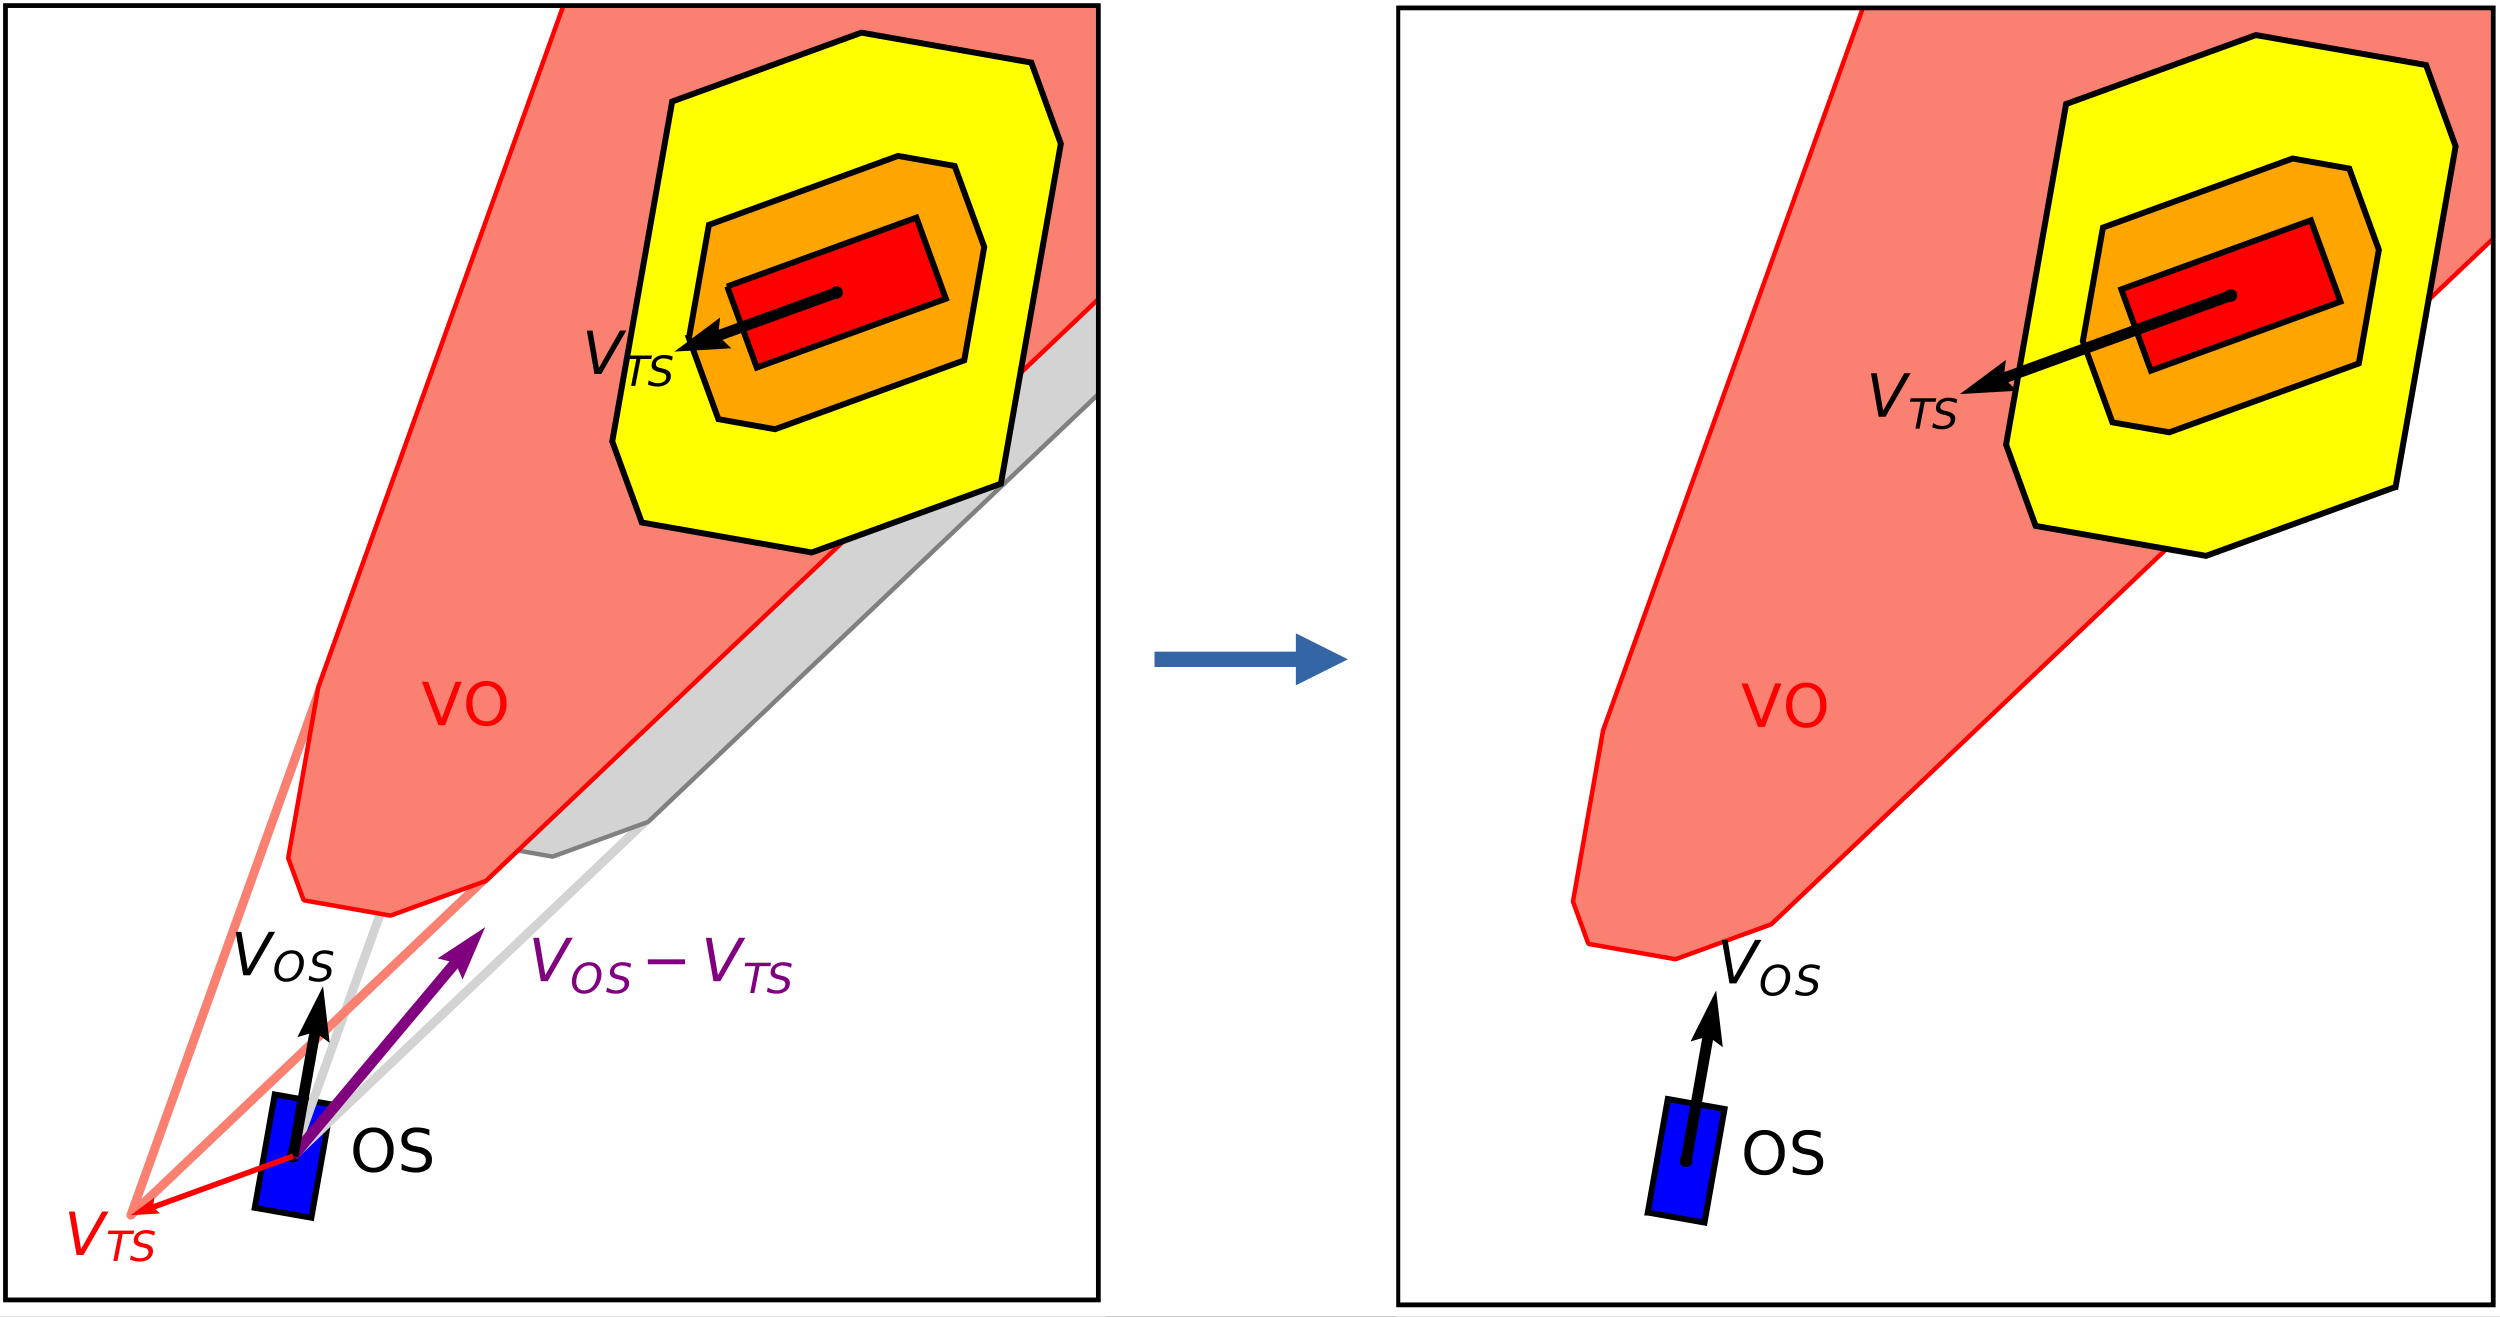 <svg xmlns="http://www.w3.org/2000/svg" xmlns:xlink="http://www.w3.org/1999/xlink" width="733pt" height="386pt" viewBox="0 0 733 386"><rect x="0" y="0" width="733" height="386" fill="#333333" stroke="none"/><clipPath id="a"><path transform="matrix(1 0 0 -1 -30 413)" d="M0 0h793.7v446.457H0z"/></clipPath><g clip-path="url(#a)"><clipPath id="b"><path transform="matrix(1 0 0 -1 -30 413)" d="M0 .028h793.672v446.428H0z" fill-rule="evenodd"/></clipPath><g clip-path="url(#b)"><path d="M-30-33.456h793.672v446.428H-30V-33.456z" fill="#fff" fill-rule="evenodd"/><path stroke-width="4.507" stroke-linejoin="round" fill="none" stroke="#3465a4" d="M338.504 193.316h42.463"/><path d="m379.946 185.69 15.251 7.626-15.251 7.625V185.69z" fill="#3465a4" fill-rule="evenodd"/></g><clipPath id="c"><path transform="matrix(1 0 0 -1 -30 413)" d="M28.346 15.618h325.955v409.464H28.346z" fill-rule="evenodd"/></clipPath><g clip-path="url(#c)"><path d="M-224.542 443.983h753.874V-58.684h-753.874v502.667z" fill="#fff" fill-rule="evenodd"/><path d="M1.606 381.139h320.429V1.637H1.606v379.502z" fill="#fff" fill-rule="evenodd"/><path d="m74.683 354.125 16.611 2.92 5.868-33.222-16.611-2.92-5.868 33.222z" fill="#00f" fill-rule="evenodd"/><path stroke-width="1.745" stroke-miterlimit="3.864" fill="none" stroke="#000" d="m74.683 354.125 16.611 2.92 5.868-33.222-16.611-2.92-5.868 33.222z"/></g><clipPath id="d"><path transform="matrix(1 0 0 -1 -30 413)" d="M114.617 72.713h237.417v338.646H114.617z" fill-rule="evenodd"/></clipPath><g clip-path="url(#d)"><path stroke-width="2.618" stroke-linecap="square" stroke-linejoin="round" fill="none" stroke="#d3d3d3" d="M229.512-60.413 85.937 338.988 506.315-60.413"/></g><clipPath id="e"><path transform="matrix(1 0 0 -1 -30 413)" d="M67.074 55.407h284.961v355.952H67.074z" fill-rule="evenodd"/></clipPath><g clip-path="url(#e)"><path stroke-width="2.618" stroke-linecap="square" stroke-linejoin="round" fill="none" stroke="salmon" d="M188.211-60.413 38.372 356.279 477.005-60.413"/></g><clipPath id="f"><path transform="matrix(1 0 0 -1 -30 413)" d="M161.415 161.206h190.619v250.153H161.415z" fill-rule="evenodd"/></clipPath><g clip-path="url(#f)"><path stroke-width="2.618" stroke-linecap="square" stroke-linejoin="round" fill="none" stroke="gray" d="m229.512-60.413-87.988 244.771-8.787 49.833 4.309 11.906 24.916 4.393 27.723-10.091 316.63-300.812"/></g><clipPath id="g"><path transform="matrix(1 0 0 -1 -30 413)" d="M162.724 162.515h189.31v248.844h-189.31z" fill-rule="evenodd"/></clipPath><g clip-path="url(#g)"><path d="M2865.109-7391.317 141.524 184.358l-8.787 49.833 4.309 11.906 24.916 4.393 27.723-10.091 5084.787-4830.86-2409.363-2800.856z" fill="#d3d3d3" fill-rule="evenodd"/></g><clipPath id="h"><path transform="matrix(1 0 0 -1 -30 413)" d="M113.872 143.9h238.163v267.459H113.872z" fill-rule="evenodd"/></clipPath><g clip-path="url(#h)"><path stroke-width="2.618" stroke-linecap="square" stroke-linejoin="round" fill="none" stroke="red" d="M188.211-60.413 93.959 201.678l-8.787 49.833 4.337 11.877 24.916 4.394 27.723-10.092L477.005-60.413"/></g><clipPath id="i"><path transform="matrix(1 0 0 -1 -30 413)" d="M115.181 145.209h236.854v266.15H115.181z" fill-rule="evenodd"/></clipPath><g clip-path="url(#i)"><path d="M594.217-1189.765 93.959 201.678l-8.787 49.833 4.337 11.877 24.916 4.394 27.723-10.092 933.931-887.3-481.862-560.155z" fill="salmon" fill-rule="evenodd"/></g><clipPath id="j"><path transform="matrix(1 0 0 -1 -30 413)" d="M28.346 15.618h325.955v409.464H28.346z" fill-rule="evenodd"/></clipPath><g clip-path="url(#j)"><path d="m293.461 141.81 17.575-99.666-8.645-23.783-49.834-8.787-55.474 20.183-17.574 99.666 8.674 23.782 49.804 8.788 55.474-20.183z" fill="#ff0" fill-rule="evenodd"/><path stroke-width="1.745" stroke-miterlimit="3.864" fill="none" stroke="#000" d="m293.461 141.81 17.575-99.666-8.645-23.783-49.834-8.787-55.474 20.183-17.574 99.666 8.674 23.782 49.804 8.788 55.474-20.183z"/><path d="m201.987 99.149 8.646 23.754 16.611 2.948 55.474-20.211 5.868-33.222-8.674-23.754-16.611-2.948-55.446 20.211-5.868 33.222z" fill="orange" fill-rule="evenodd"/><path stroke-width="1.745" stroke-miterlimit="3.864" fill="none" stroke="#000" d="m201.987 99.149 8.646 23.754 16.611 2.948 55.474-20.211 5.868-33.222-8.674-23.754-16.611-2.948-55.446 20.211-5.868 33.222z"/><path d="m213.213 83.983 8.674 23.783 55.445-20.183-8.645-23.782-55.474 20.182z" fill="red" fill-rule="evenodd"/><path stroke-width="1.745" stroke-miterlimit="3.864" fill="none" stroke="#000" d="m213.213 83.983 8.674 23.783 55.445-20.183-8.645-23.782-55.474 20.182z"/><path d="M85.937 339.952a.99.99 0 0 0 .68-.284.99.99 0 0 0 .284-.68c0-.255-.114-.51-.284-.709a.99.99 0 0 0-.68-.283c-.255 0-.51.113-.709.283a1.12 1.12 0 0 0-.283.709c0 .255.113.51.283.68.199.17.454.284.709.284z" fill-rule="evenodd"/><path stroke-width="1.745" stroke-linejoin="round" fill="none" stroke="#000" d="M85.937 339.952a.99.99 0 0 0 .68-.284.99.99 0 0 0 .284-.68c0-.255-.114-.51-.284-.709a.99.99 0 0 0-.68-.283c-.255 0-.51.113-.709.283a1.12 1.12 0 0 0-.283.709c0 .255.113.51.283.68.199.17.454.284.709.284z"/><path d="M245.272 86.761c.256 0 .511-.113.709-.283.17-.199.284-.425.284-.68 0-.284-.114-.511-.284-.709a1.118 1.118 0 0 0-.709-.284.99.99 0 0 0-.68.284c-.17.198-.283.425-.283.709 0 .255.113.481.283.68a.99.99 0 0 0 .68.283z" fill-rule="evenodd"/><path stroke-width="1.745" stroke-linejoin="round" fill="none" stroke="#000" d="M245.272 86.761c.256 0 .511-.113.709-.283.17-.199.284-.425.284-.68 0-.284-.114-.511-.284-.709a1.118 1.118 0 0 0-.709-.284.99.99 0 0 0-.68.284c-.17.198-.283.425-.283.709 0 .255.113.481.283.68a.99.99 0 0 0 .68.283z"/><path d="m131.773 281.87-3.486-.85 13.974-9.185-6.633 15.364-1.417-3.288-47.055 56.098-2.466-2.07 47.083-56.069z" fill="purple" fill-rule="evenodd"/><path d="m90.643 303.073-3.459 1.021 7.54-14.939 1.928 16.611-2.863-2.126-6.293 35.603-3.146-.538 6.293-35.632zM211.824 99.659l2.607 2.466-16.696.964 13.408-10.006-.397 3.571 33.988-12.387 1.105 3.033-34.015 12.359z" fill-rule="evenodd"/><path d="m45.572 354.55 1.332 1.248-8.532.481 6.859-5.102-.226 1.814 40.649-14.768.538 1.53-40.62 14.797z" fill="red" fill-rule="evenodd"/><path stroke-width="1.396" stroke-linecap="square" stroke-miterlimit="3.864" fill="none" stroke="#000" d="M1.606 381.139V1.637M322.035 381.139V1.637M1.606 381.139h320.429M1.606 1.637h320.429"/><symbol id="k"><path d="M.128 0 0 .729h.097L.203.102.557.73h.107L.243 0H.128z"/></symbol><use xlink:href="#k" transform="matrix(17.451 0 0 -17.453 156.347 287.685)" fill="purple"/><symbol id="l"><path d="M.416.676a.26.26 0 0 1-.143-.04.33.33 0 0 1-.108-.119.463.463 0 0 1-.06-.225.23.23 0 0 1 .048-.157A.174.174 0 0 1 .291.08c.053 0 .1.013.143.04A.327.327 0 0 1 .54.238a.478.478 0 0 1 .061.226c0 .068-.016.12-.049.157a.173.173 0 0 1-.137.055M.288 0a.28.28 0 0 0-.211.08A.3.3 0 0 0 0 .297a.504.504 0 0 0 .113.309.374.374 0 0 0 .306.15c.09 0 .16-.026.21-.079A.293.293 0 0 0 .708.462.482.482 0 0 0 .594.15.373.373 0 0 0 .288 0z"/></symbol><symbol id="m"><path d="M.597.72.578.622a.466.466 0 0 1-.192.053.232.232 0 0 1-.14-.038.121.121 0 0 1-.053-.103C.193.512.2.494.213.481a.272.272 0 0 1 .099-.04l.06-.015A.302.302 0 0 0 .51.36.152.152 0 0 0 .55.25a.22.22 0 0 0-.088-.18A.354.354 0 0 0 .234 0 .594.594 0 0 0 0 .046l.02.102a.478.478 0 0 1 .108-.05.363.363 0 0 1 .11-.018c.06 0 .11.014.147.041a.127.127 0 0 1 .056.107c0 .03-.008.051-.023.066C.404.31.372.324.323.336L.264.35a.34.34 0 0 0-.138.06.127.127 0 0 0-.037.097c0 .073.028.132.084.179a.33.33 0 0 0 .218.07.58.58 0 0 0 .206-.038z"/></symbol><use xlink:href="#l" transform="matrix(12.216 0 0 -12.217 167.69 291.348)" fill="purple"/><use xlink:href="#m" transform="matrix(12.216 0 0 -12.217 177.74 291.348)" fill="purple"/><use xlink:href="#k" transform="matrix(17.451 0 0 -17.453 206.955 287.685)" fill="purple"/><symbol id="n"><path d="M.016.729h.617L.617.646h-.26L.232 0h-.1l.126.646H0l.016.083z"/></symbol><use xlink:href="#n" transform="matrix(12.216 0 0 -12.217 218.333 291.175)" fill="purple"/><use xlink:href="#m" transform="matrix(12.216 0 0 -12.217 224.867 291.348)" fill="purple"/><path d="M189.94 281.275h10.914v1.445H189.94v-1.445z" fill="purple" fill-rule="evenodd"/><use xlink:href="#k" transform="matrix(17.451 0 0 -17.453 20.227 367.97)" fill="red"/><use xlink:href="#n" transform="matrix(12.216 0 0 -12.217 31.605 369.715)" fill="red"/><use xlink:href="#m" transform="matrix(12.216 0 0 -12.217 38.139 369.888)" fill="red"/><symbol id="o"><path d="M.278 0 0 .729h.103L.334.115.565.73h.103L.39 0H.278z"/></symbol><symbol id="p"><path d="M.338.676a.207.207 0 0 1-.171-.08.344.344 0 0 1-.063-.218C.104.286.125.214.167.16c.042-.053.1-.08.17-.08.073 0 .13.027.17.08a.343.343 0 0 1 .064.218.344.344 0 0 1-.063.218.204.204 0 0 1-.17.08m0 .08A.312.312 0 0 0 .583.653.398.398 0 0 0 .675.378.399.399 0 0 0 .583.103.313.313 0 0 0 .338 0a.315.315 0 0 0-.246.103A.398.398 0 0 0 0 .378c0 .115.03.207.092.275a.314.314 0 0 0 .246.103z"/></symbol><use xlink:href="#o" transform="matrix(17.451 0 0 -17.453 123.707 212.636)" fill="red"/><use xlink:href="#p" transform="matrix(17.451 0 0 -17.453 136.714 212.883)" fill="red"/><symbol id="q"><path d="M.47.72V.622a.608.608 0 0 1-.107.04.375.375 0 0 1-.096.013.213.213 0 0 1-.124-.031.103.103 0 0 1-.044-.089C.1.524.11.5.128.483a.256.256 0 0 1 .11-.04l.06-.012A.302.302 0 0 0 .46.357.191.191 0 0 0 .513.215C.513.145.49.091.442.055A.336.336 0 0 0 .234 0a.564.564 0 0 0-.11.012.822.822 0 0 0-.121.034v.102c.04-.023.08-.04.118-.05A.397.397 0 0 1 .234.08c.056 0 .1.011.13.033A.11.11 0 0 1 .41.208a.108.108 0 0 1-.033.084.225.225 0 0 1-.108.045L.209.35a.322.322 0 0 0-.16.069.171.171 0 0 0-.049.13c0 .065.023.116.068.153a.29.29 0 0 0 .188.055A.608.608 0 0 0 .469.72z"/></symbol><use xlink:href="#p" transform="matrix(17.451 0 0 -17.453 103.61 343.782)"/><use xlink:href="#q" transform="matrix(17.451 0 0 -17.453 117.689 343.782)"/><use xlink:href="#k" transform="matrix(17.451 0 0 -17.453 69.09 285.939)"/><use xlink:href="#l" transform="matrix(12.216 0 0 -12.217 80.432 287.858)"/><use xlink:href="#m" transform="matrix(12.216 0 0 -12.217 90.483 287.858)"/><use xlink:href="#k" transform="matrix(17.451 0 0 -17.453 172.053 109.661)"/><use xlink:href="#n" transform="matrix(12.216 0 0 -12.217 183.43 113.152)"/><use xlink:href="#m" transform="matrix(12.216 0 0 -12.217 189.965 113.325)"/></g><clipPath id="r"><path transform="matrix(1 0 0 -1 -30 413)" d="M439.37 19.842h325.955v406.771H439.37z" fill-rule="evenodd"/></clipPath><g clip-path="url(#r)"><path d="M183.194 445.542h755.603V-58.117H183.194v503.659z" fill="#fff" fill-rule="evenodd"/><path d="M409.852 382.585h321.165V2.317H409.852v380.268z" fill="#fff" fill-rule="evenodd"/><path d="m483.128 355.514 16.639 2.948 5.868-33.307-16.64-2.92-5.867 33.279z" fill="#00f" fill-rule="evenodd"/><path stroke-width="1.749" stroke-miterlimit="3.864" fill="none" stroke="#000" d="m483.128 355.514 16.639 2.948 5.868-33.307-16.64-2.92-5.867 33.279z"/></g><clipPath id="s"><path transform="matrix(1 0 0 -1 -30 413)" d="M490.546 131.121H761.02v279.56H490.546z" fill-rule="evenodd"/></clipPath><g clip-path="url(#s)"><path stroke-width="2.624" stroke-linecap="square" stroke-linejoin="round" fill="none" stroke="red" d="M569.272-59.875 470.655 214.32l-8.787 49.947 4.337 11.905 24.973 4.394 27.779-10.12L866.74-59.875"/></g><clipPath id="t"><path transform="matrix(1 0 0 -1 -30 413)" d="M491.858 132.432H761.02v278.249H491.858z" fill-rule="evenodd"/></clipPath><g clip-path="url(#t)"><path d="M972.047-1179.928 470.655 214.32l-8.787 49.947 4.337 11.905 24.973 4.394 27.779-10.12 936.086-889.086-482.996-561.288z" fill="salmon" fill-rule="evenodd"/></g><clipPath id="u"><path transform="matrix(1 0 0 -1 -30 413)" d="M439.37 19.842h325.955v406.771H439.37z" fill-rule="evenodd"/></clipPath><g clip-path="url(#u)"><path d="m702.387 142.774 17.604-99.865-8.674-23.839-49.919-8.787-55.615 20.211-17.603 99.864 8.674 23.84 49.946 8.787 55.587-20.211z" fill="#ff0" fill-rule="evenodd"/><path stroke-width="1.749" stroke-miterlimit="3.864" fill="none" stroke="#000" d="m702.387 142.774 17.604-99.865-8.674-23.839-49.919-8.787-55.615 20.211-17.603 99.864 8.674 23.84 49.946 8.787 55.587-20.211z"/><path d="m610.687 100.027 8.674 23.811 16.667 2.92 55.588-20.211 5.867-33.307-8.674-23.811-16.639-2.948-55.587 20.239-5.896 33.307z" fill="orange" fill-rule="evenodd"/><path stroke-width="1.749" stroke-miterlimit="3.864" fill="none" stroke="#000" d="m610.687 100.027 8.674 23.811 16.667 2.92 55.588-20.211 5.867-33.307-8.674-23.811-16.639-2.948-55.587 20.239-5.896 33.307z"/><path d="m621.969 84.834 8.674 23.839 55.587-20.239-8.674-23.84-55.587 20.24z" fill="red" fill-rule="evenodd"/><path stroke-width="1.749" stroke-miterlimit="3.864" fill="none" stroke="#000" d="m621.969 84.834 8.674 23.839 55.587-20.239-8.674-23.84-55.587 20.24z"/><path d="M494.381 341.313a.99.99 0 0 0 .68-.284c.199-.17.284-.425.284-.68a.938.938 0 0 0-.284-.709.99.99 0 0 0-.68-.283c-.255 0-.51.113-.709.283-.17.198-.283.425-.283.709 0 .255.113.51.283.68.199.17.454.284.709.284z" fill-rule="evenodd"/><path stroke-width="1.749" stroke-linejoin="round" fill="none" stroke="#000" d="M494.381 341.313a.99.99 0 0 0 .68-.284c.199-.17.284-.425.284-.68a.938.938 0 0 0-.284-.709.99.99 0 0 0-.68-.283c-.255 0-.51.113-.709.283-.17.198-.283.425-.283.709 0 .255.113.51.283.68.199.17.454.284.709.284z"/><path d="M654.085 87.612c.255 0 .51-.114.709-.284.17-.198.283-.425.283-.708 0-.256-.113-.482-.283-.681a1.12 1.12 0 0 0-.709-.283.99.99 0 0 0-.68.283.92.92 0 0 0-.284.681c0 .283.085.51.284.708a.99.99 0 0 0 .68.284z" fill-rule="evenodd"/><path stroke-width="1.749" stroke-linejoin="round" fill="none" stroke="#000" d="M654.085 87.612c.255 0 .51-.114.709-.284.17-.198.283-.425.283-.708 0-.256-.113-.482-.283-.681a1.12 1.12 0 0 0-.709-.283.99.99 0 0 0-.68.283.92.92 0 0 0-.284.681c0 .283.085.51.284.708a.99.99 0 0 0 .68.284z"/><path d="m499.087 304.349-3.43 1.02 7.512-14.967 1.955 16.64-2.863-2.126-6.292 35.688-3.175-.539 6.293-35.716zM588.803 112.103l2.608 2.466-16.753.964 13.465-10.006-.425 3.543 65.848-23.953 1.106 3.033-65.849 23.953z" fill-rule="evenodd"/><path stroke-width="1.399" stroke-linecap="square" stroke-miterlimit="3.864" fill="none" stroke="#000" d="M409.852 382.585V2.317M731.017 382.585V2.317M409.852 382.585h321.165M409.852 2.317h321.165"/><use xlink:href="#o" transform="matrix(17.492 0 0 -17.489 510.612 213.133)" fill="red"/><use xlink:href="#p" transform="matrix(17.492 0 0 -17.489 523.684 213.38)" fill="red"/><use xlink:href="#p" transform="matrix(17.492 0 0 -17.489 511.457 344.545)"/><use xlink:href="#q" transform="matrix(17.492 0 0 -17.489 525.586 344.545)"/><use xlink:href="#k" transform="matrix(17.492 0 0 -17.489 504.846 288.333)"/><use xlink:href="#l" transform="matrix(12.244 0 0 -12.242 516.213 292.004)"/><use xlink:href="#m" transform="matrix(12.244 0 0 -12.242 526.312 292.004)"/><use xlink:href="#k" transform="matrix(17.492 0 0 -17.489 548.573 122.192)"/><use xlink:href="#n" transform="matrix(12.244 0 0 -12.242 559.976 125.69)"/><use xlink:href="#m" transform="matrix(12.244 0 0 -12.242 566.537 125.863)"/></g></g></svg>